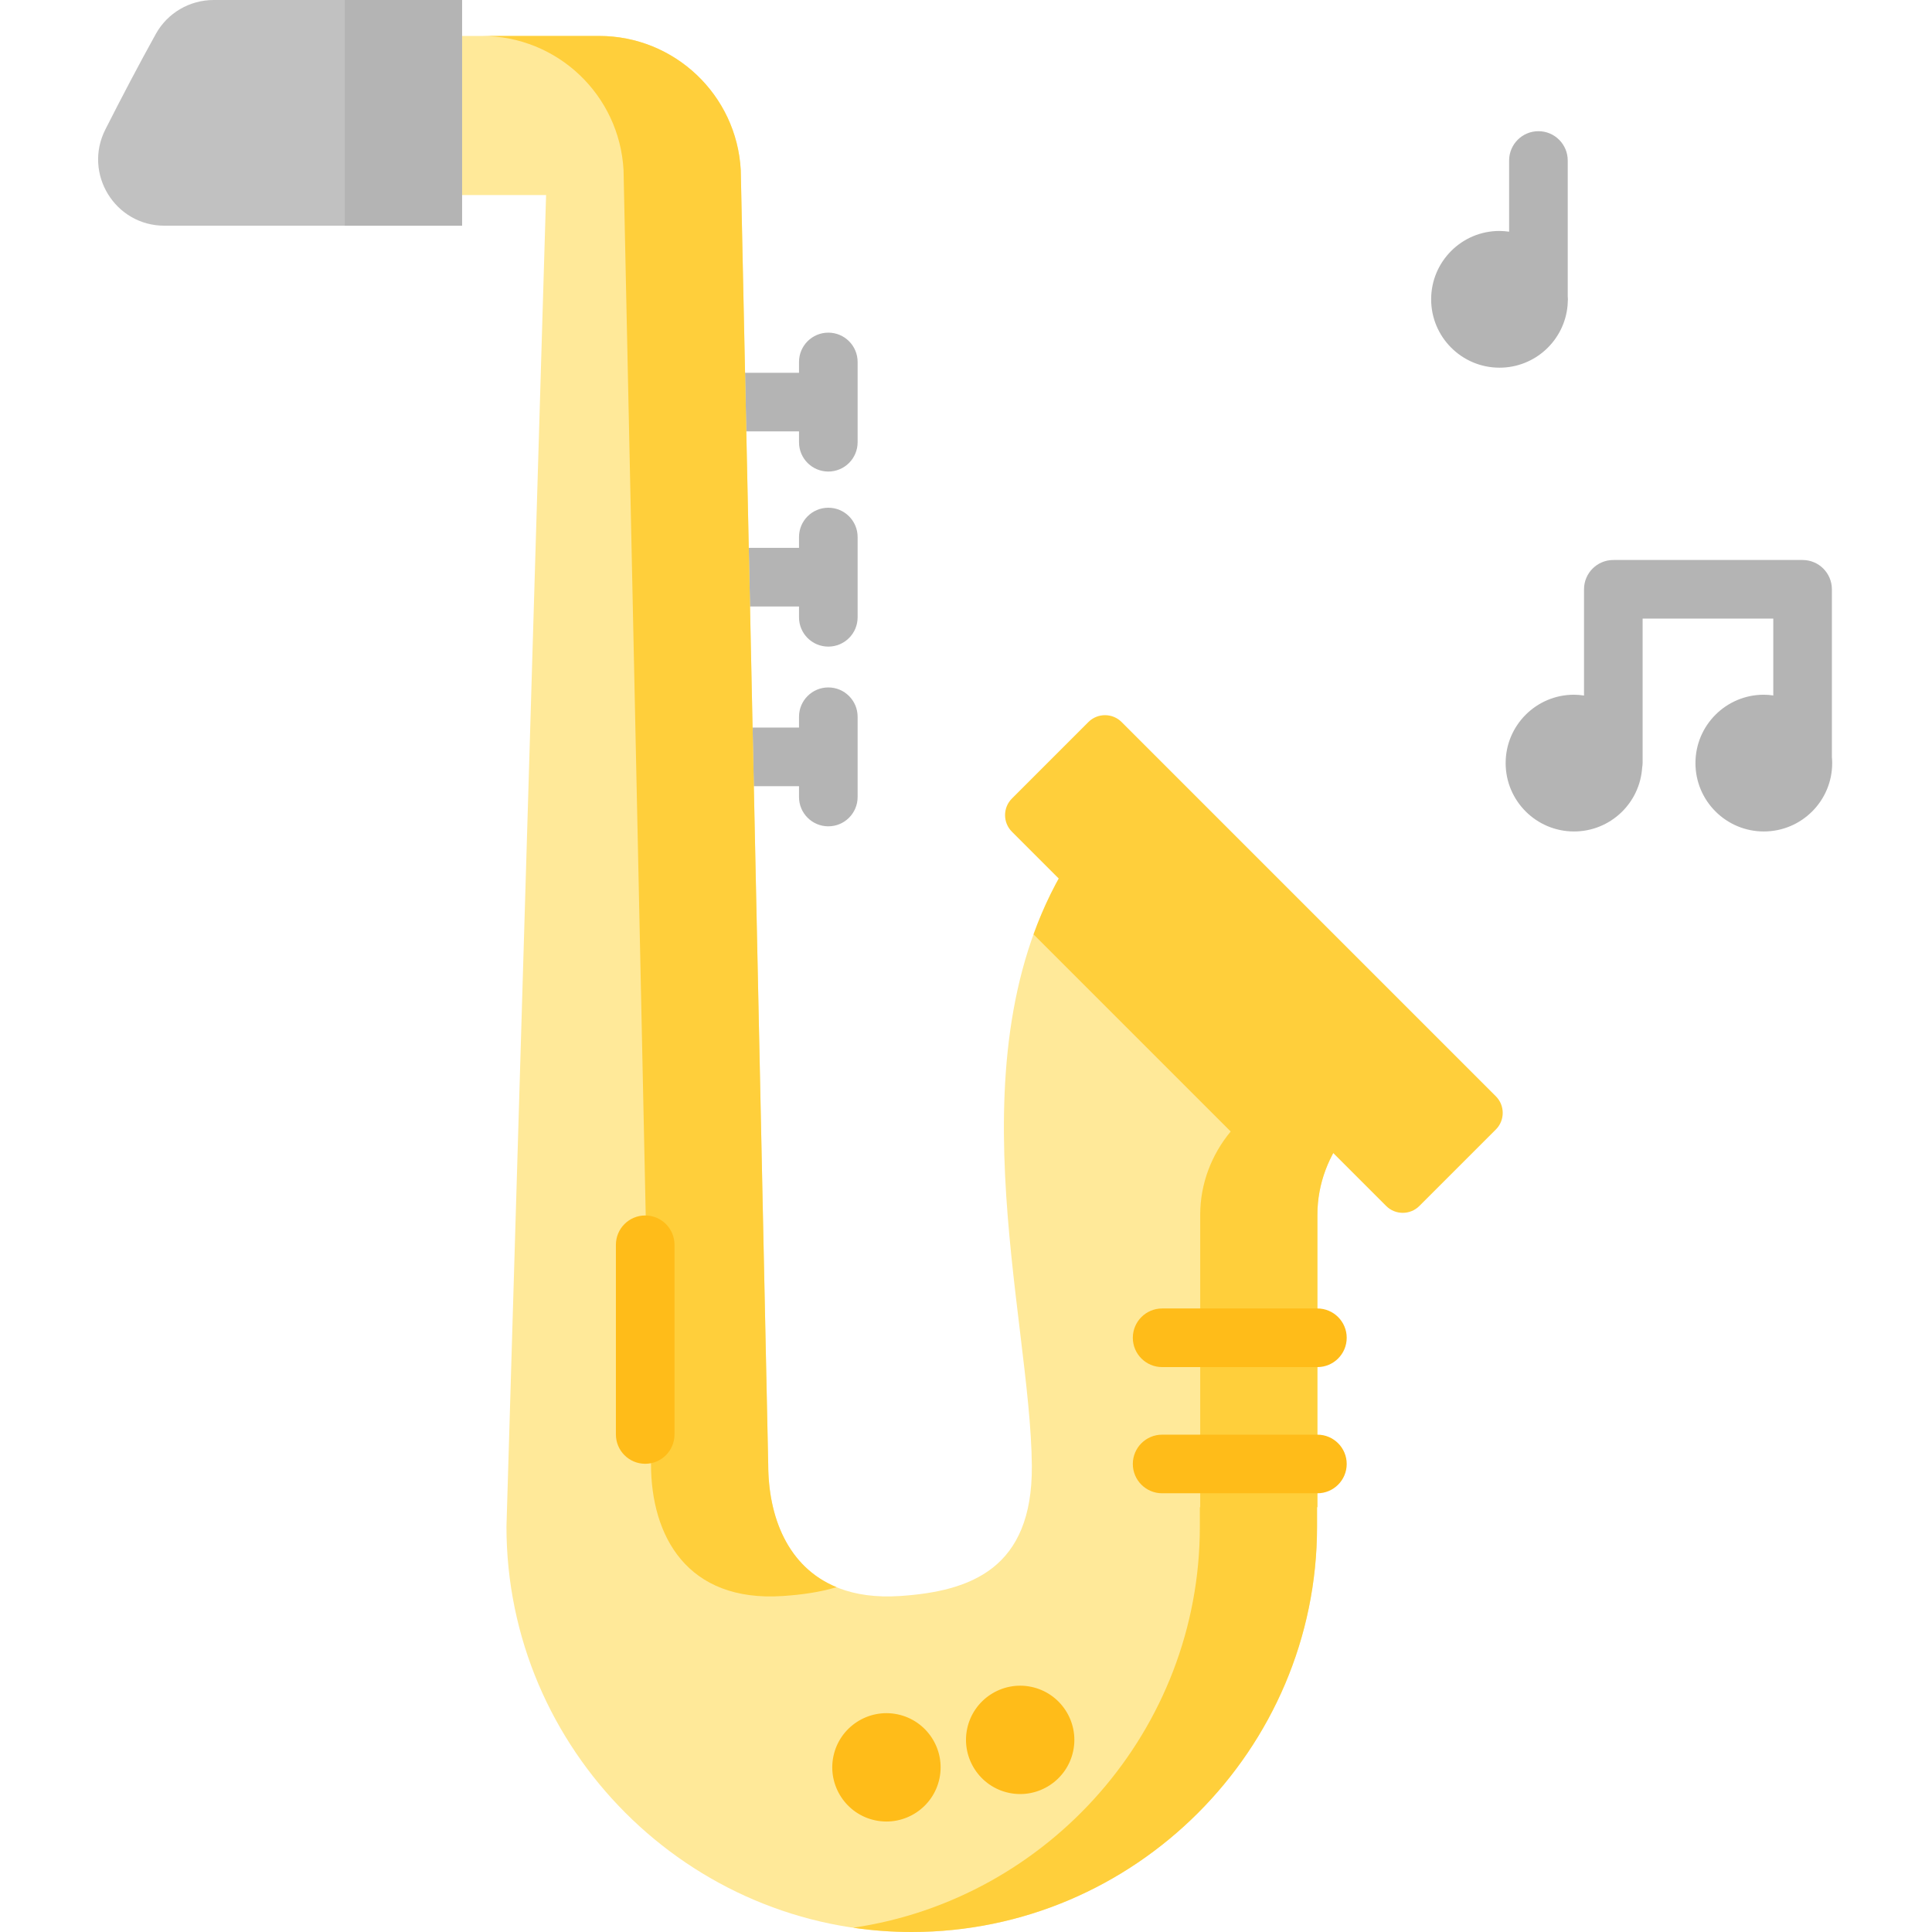 <svg height="512pt" viewBox="-26 0 512 512" width="512pt" xmlns="http://www.w3.org/2000/svg"><g fill="#b4b4b4"><path d="m185.781 114.324h-21.273c-4.289 0-7.766-3.477-7.766-7.762 0-4.289 3.477-7.766 7.766-7.766h21.273c4.289 0 7.766 3.477 7.766 7.766 0 4.285-3.477 7.762-7.766 7.762zm0 0"/><path d="m193.512 124.965c-4.289 0-7.766-3.477-7.766-7.766v-21.277c0-4.289 3.477-7.766 7.766-7.766 4.289 0 7.766 3.477 7.766 7.766v21.277c0 4.289-3.477 7.766-7.766 7.766zm0 0"/><path d="m185.781 160.723h-21.273c-4.289 0-7.766-3.477-7.766-7.766 0-4.289 3.477-7.766 7.766-7.766h21.273c4.289 0 7.766 3.477 7.766 7.766 0 4.289-3.477 7.766-7.766 7.766zm0 0"/><path d="m193.512 171.359c-4.289 0-7.766-3.477-7.766-7.766v-21.273c0-4.289 3.477-7.766 7.766-7.766 4.289 0 7.766 3.477 7.766 7.766v21.273c0 4.289-3.477 7.766-7.766 7.766zm0 0"/><path d="m185.781 208.348h-21.273c-4.289 0-7.766-3.477-7.766-7.766 0-4.289 3.477-7.766 7.766-7.766h21.273c4.289 0 7.766 3.477 7.766 7.766 0 4.289-3.477 7.766-7.766 7.766zm0 0"/><path d="m193.512 218.984c-4.289 0-7.766-3.477-7.766-7.766v-21.273c0-4.289 3.477-7.766 7.766-7.766 4.289 0 7.766 3.477 7.766 7.766v21.273c0 4.289-3.477 7.766-7.766 7.766zm0 0"/></g><path d="m258.172 226.832c-32.91 50.508-11.016 121.484-10.723 161.672.195 27.215-16.195 33.203-34.93 34.457-25.453 1.707-34.934-15.996-34.934-34.934l-7.277-342.902c-1.059-19.957-17.555-35.598-37.539-35.598h-67.559v42.168h53.508l-10.5 352.898c0 59.074 48.332 107.406 107.406 107.406 59.07 0 107.402-48.332 107.402-107.406v-5.172h.098v-77.512c0-8.273 3.055-15.988 8.074-22.051-17.117-17.117-55.906-55.906-73.027-73.027zm0 0" fill="#ffe999"/><path d="m258.172 226.832c-4.309 6.613-7.672 13.582-10.273 20.785l52.242 52.242c-5.02 6.062-8.074 13.777-8.074 22.051v77.512h-.098v5.172c0 53.801-40.09 98.688-91.875 106.273 5.074.742 10.258 1.133 15.531 1.133 59.074 0 107.406-48.332 107.406-107.406v-5.172h.094v-77.512c0-8.273 3.055-15.988 8.074-22.051-17.117-17.117-55.906-55.906-73.027-73.027zm0 0" fill="#ffcf3b"/><path d="m139.246 45.125 7.277 342.902c0 18.938 9.48 36.641 34.934 34.934 5.004-.336 9.836-1.016 14.238-2.34-12.938-5.328-18.113-18.617-18.113-32.594l-7.273-342.902c-1.062-19.961-17.555-35.598-37.543-35.598h-31.059c19.988 0 36.48 15.637 37.539 35.598zm0 0" fill="#ffcf3b"/><path d="m15.301 8.988c-4.625 8.344-9.059 16.801-13.379 25.324-5.922 11.68 2.555 25.5 15.648 25.5h78.871v-59.812h-65.82c-6.355 0-12.238 3.43-15.32 8.988zm0 0" fill="#c1c1c1"/><path d="m65.383 0h31.062v59.812h-31.062zm0 0" fill="#b4b4b4"/><path d="m144.988 387.918c-4.293 0-7.766-3.477-7.766-7.766v-50.273c0-4.289 3.473-7.766 7.766-7.766 4.289 0 7.762 3.477 7.762 7.766v50.273c0 4.289-3.473 7.766-7.762 7.766zm0 0" fill="#ffbc19"/><path d="m323.125 362.293h-41.148c-4.289 0-7.766-3.48-7.766-7.766 0-4.289 3.477-7.766 7.766-7.766h41.148c4.289 0 7.766 3.477 7.766 7.766 0 4.285-3.477 7.766-7.766 7.766zm0 0" fill="#ffbc19"/><path d="m323.125 395.734h-41.148c-4.289 0-7.766-3.477-7.766-7.766s3.477-7.766 7.766-7.766h41.148c4.289 0 7.766 3.477 7.766 7.766s-3.477 7.766-7.766 7.766zm0 0" fill="#ffbc19"/><path d="m211.84 454.309c-7.75-1.613-15.367 3.383-16.98 11.133s3.383 15.371 11.133 16.98c7.754 1.613 15.371-3.383 16.98-11.133 1.613-7.75-3.379-15.367-11.133-16.98zm0 0" fill="#ffbc19"/><path d="m247.281 447.027c-7.75-1.609-15.367 3.383-16.98 11.133-1.613 7.754 3.383 15.371 11.133 16.98 7.75 1.613 15.367-3.379 16.98-11.133 1.613-7.75-3.379-15.367-11.133-16.98zm0 0" fill="#ffbc19"/><path d="m341.355 319.602-99.191-99.191c-2.418-2.418-2.418-6.371 0-8.785l20.281-20.285c2.418-2.414 6.371-2.414 8.785 0l99.195 99.195c2.414 2.414 2.414 6.367 0 8.785l-20.285 20.281c-2.414 2.418-6.367 2.418-8.785 0zm0 0" fill="#ffcf3b"/><path d="m389.422 80.992c.027-.266.043-.531.043-.805v-.02c.012-.281.043-.559.043-.844 0-.285-.031-.562-.043-.844v-35.945c0-4.289-3.477-7.766-7.766-7.766-4.289 0-7.766 3.477-7.766 7.766v18.867c-.832-.117-1.68-.199-2.547-.199-10.008 0-18.117 8.113-18.117 18.121 0 10.004 8.113 18.117 18.117 18.117 9.445 0 17.195-7.227 18.035-16.449zm0 0" fill="#b4b4b4"/><path d="m459.469 200.602v-44.43c0-4.289-3.473-7.766-7.762-7.766h-50.035c-.02 0-.039.004-.062.004-.02 0-.043-.004-.062-.004-4.289 0-7.766 3.477-7.766 7.766v28.152c-.867-.125-1.746-.215-2.652-.215-10.004 0-18.117 8.113-18.117 18.121 0 10.004 8.113 18.117 18.117 18.117 9.613 0 17.453-7.484 18.062-16.941.074-.43.121-.871.121-1.32v-38.152h34.629v20.371c-.824-.117-1.656-.195-2.508-.195-10.008 0-18.121 8.113-18.121 18.121 0 10.004 8.113 18.117 18.121 18.117 10.008 0 18.117-8.113 18.117-18.117.004-.551-.031-1.094-.082-1.629zm0 0" fill="#b4b4b4"/></svg>